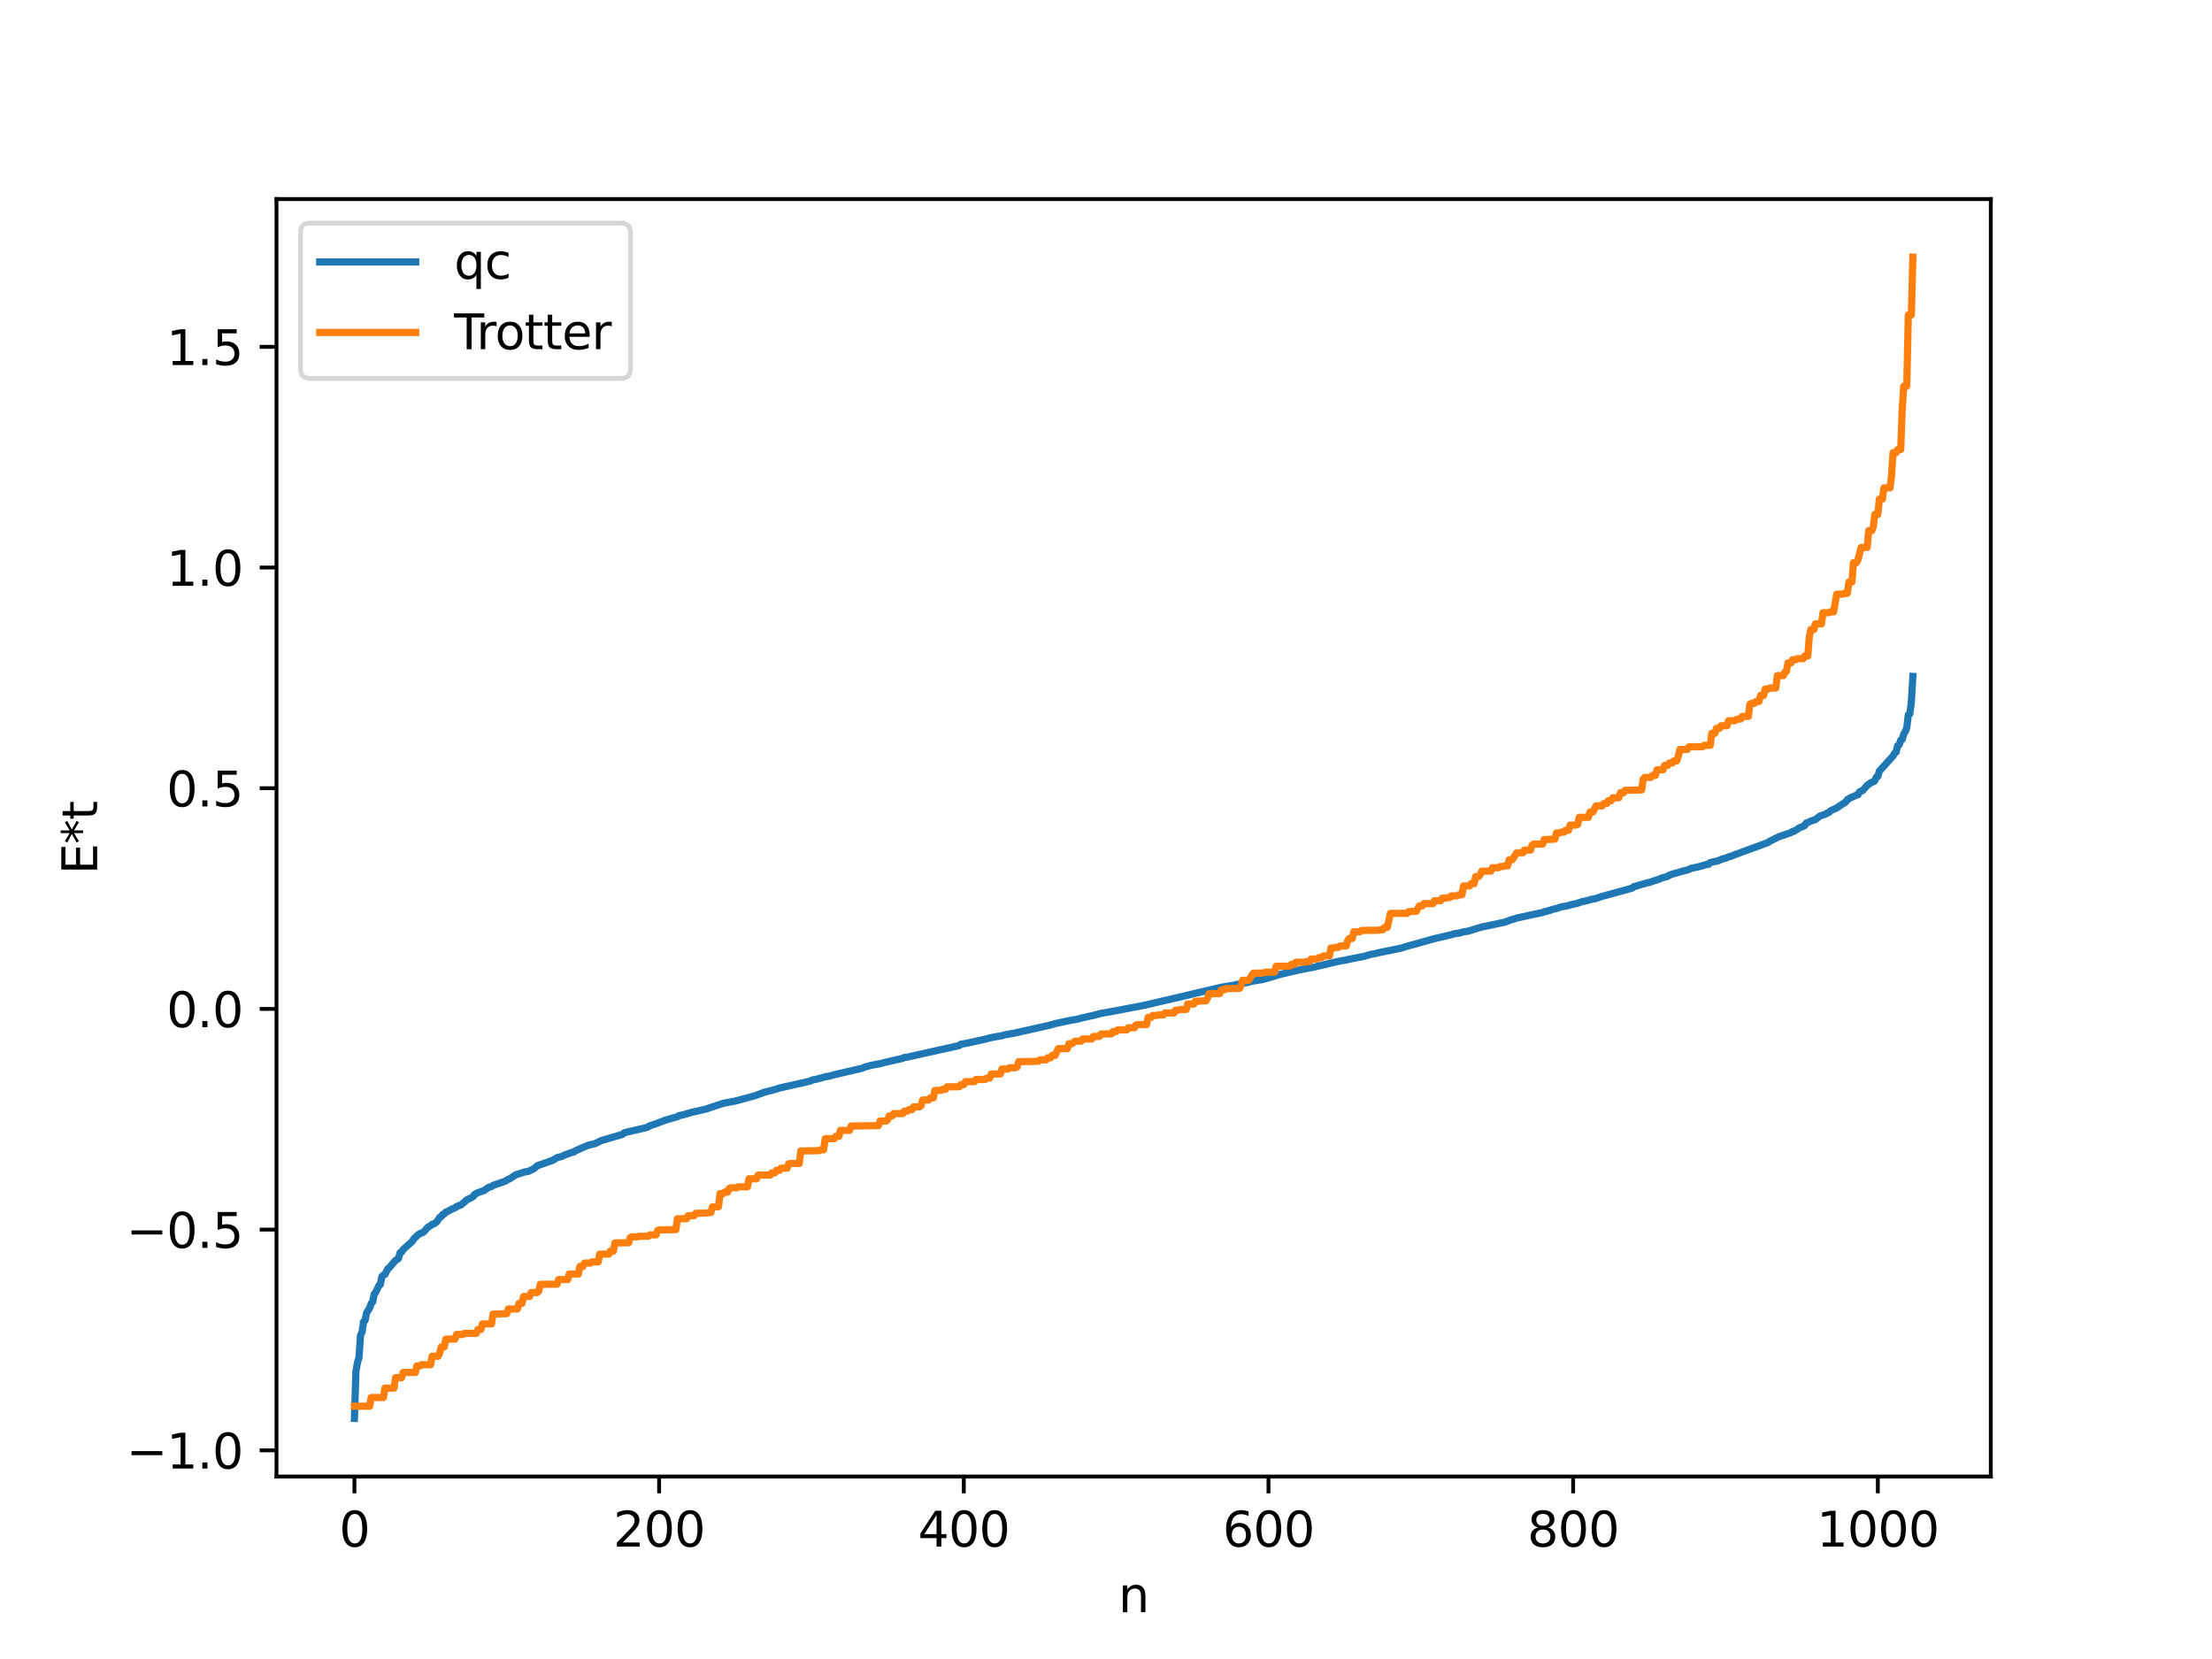 <?xml version="1.0" encoding="utf-8" standalone="no"?>
<!DOCTYPE svg PUBLIC "-//W3C//DTD SVG 1.1//EN"
  "http://www.w3.org/Graphics/SVG/1.1/DTD/svg11.dtd">
<svg xmlns:xlink="http://www.w3.org/1999/xlink" width="460.8pt" height="345.6pt" viewBox="0 0 460.8 345.6" xmlns="http://www.w3.org/2000/svg" version="1.1">
 <defs>
  <style type="text/css">*{stroke-linejoin: round; stroke-linecap: butt}</style>
 </defs>
 <g id="figure_1">
  <g id="patch_1">
   <path d="M 0 345.6 
L 460.8 345.6 
L 460.8 0 
L 0 0 
z
" style="fill: #ffffff"/>
  </g>
  <g id="axes_1">
   <g id="patch_2">
    <path d="M 57.6 307.584 
L 414.72 307.584 
L 414.72 41.472 
L 57.6 41.472 
z
" style="fill: #ffffff"/>
   </g>
   <g id="matplotlib.axis_1">
    <g id="xtick_1">
     <g id="line2d_1">
      <defs>
       <path id="m0ac589615f" d="M 0 0 
L 0 3.5 
" style="stroke: #000000; stroke-width: 0.8"/>
      </defs>
      <g>
       <use xlink:href="#m0ac589615f" x="73.833" y="307.584" style="stroke: #000000; stroke-width: 0.8"/>
      </g>
     </g>
     <g id="text_1">
      <!-- 0 -->
      <g transform="translate(70.651 322.182) scale(0.1 -0.1)">
       <defs>
        <path id="DejaVuSans-30" d="M 2034 4250 
Q 1547 4250 1301 3770 
Q 1056 3291 1056 2328 
Q 1056 1369 1301 889 
Q 1547 409 2034 409 
Q 2525 409 2770 889 
Q 3016 1369 3016 2328 
Q 3016 3291 2770 3770 
Q 2525 4250 2034 4250 
z
M 2034 4750 
Q 2819 4750 3233 4129 
Q 3647 3509 3647 2328 
Q 3647 1150 3233 529 
Q 2819 -91 2034 -91 
Q 1250 -91 836 529 
Q 422 1150 422 2328 
Q 422 3509 836 4129 
Q 1250 4750 2034 4750 
z
" transform="scale(0.016)"/>
       </defs>
       <use xlink:href="#DejaVuSans-30"/>
      </g>
     </g>
    </g>
    <g id="xtick_2">
     <g id="line2d_2">
      <g>
       <use xlink:href="#m0ac589615f" x="137.304" y="307.584" style="stroke: #000000; stroke-width: 0.8"/>
      </g>
     </g>
     <g id="text_2">
      <!-- 200 -->
      <g transform="translate(127.76 322.182) scale(0.1 -0.1)">
       <defs>
        <path id="DejaVuSans-32" d="M 1228 531 
L 3431 531 
L 3431 0 
L 469 0 
L 469 531 
Q 828 903 1448 1529 
Q 2069 2156 2228 2338 
Q 2531 2678 2651 2914 
Q 2772 3150 2772 3378 
Q 2772 3750 2511 3984 
Q 2250 4219 1831 4219 
Q 1534 4219 1204 4116 
Q 875 4013 500 3803 
L 500 4441 
Q 881 4594 1212 4672 
Q 1544 4750 1819 4750 
Q 2544 4750 2975 4387 
Q 3406 4025 3406 3419 
Q 3406 3131 3298 2873 
Q 3191 2616 2906 2266 
Q 2828 2175 2409 1742 
Q 1991 1309 1228 531 
z
" transform="scale(0.016)"/>
       </defs>
       <use xlink:href="#DejaVuSans-32"/>
       <use xlink:href="#DejaVuSans-30" x="63.623"/>
       <use xlink:href="#DejaVuSans-30" x="127.246"/>
      </g>
     </g>
    </g>
    <g id="xtick_3">
     <g id="line2d_3">
      <g>
       <use xlink:href="#m0ac589615f" x="200.775" y="307.584" style="stroke: #000000; stroke-width: 0.8"/>
      </g>
     </g>
     <g id="text_3">
      <!-- 400 -->
      <g transform="translate(191.231 322.182) scale(0.1 -0.1)">
       <defs>
        <path id="DejaVuSans-34" d="M 2419 4116 
L 825 1625 
L 2419 1625 
L 2419 4116 
z
M 2253 4666 
L 3047 4666 
L 3047 1625 
L 3713 1625 
L 3713 1100 
L 3047 1100 
L 3047 0 
L 2419 0 
L 2419 1100 
L 313 1100 
L 313 1709 
L 2253 4666 
z
" transform="scale(0.016)"/>
       </defs>
       <use xlink:href="#DejaVuSans-34"/>
       <use xlink:href="#DejaVuSans-30" x="63.623"/>
       <use xlink:href="#DejaVuSans-30" x="127.246"/>
      </g>
     </g>
    </g>
    <g id="xtick_4">
     <g id="line2d_4">
      <g>
       <use xlink:href="#m0ac589615f" x="264.246" y="307.584" style="stroke: #000000; stroke-width: 0.8"/>
      </g>
     </g>
     <g id="text_4">
      <!-- 600 -->
      <g transform="translate(254.702 322.182) scale(0.1 -0.1)">
       <defs>
        <path id="DejaVuSans-36" d="M 2113 2584 
Q 1688 2584 1439 2293 
Q 1191 2003 1191 1497 
Q 1191 994 1439 701 
Q 1688 409 2113 409 
Q 2538 409 2786 701 
Q 3034 994 3034 1497 
Q 3034 2003 2786 2293 
Q 2538 2584 2113 2584 
z
M 3366 4563 
L 3366 3988 
Q 3128 4100 2886 4159 
Q 2644 4219 2406 4219 
Q 1781 4219 1451 3797 
Q 1122 3375 1075 2522 
Q 1259 2794 1537 2939 
Q 1816 3084 2150 3084 
Q 2853 3084 3261 2657 
Q 3669 2231 3669 1497 
Q 3669 778 3244 343 
Q 2819 -91 2113 -91 
Q 1303 -91 875 529 
Q 447 1150 447 2328 
Q 447 3434 972 4092 
Q 1497 4750 2381 4750 
Q 2619 4750 2861 4703 
Q 3103 4656 3366 4563 
z
" transform="scale(0.016)"/>
       </defs>
       <use xlink:href="#DejaVuSans-36"/>
       <use xlink:href="#DejaVuSans-30" x="63.623"/>
       <use xlink:href="#DejaVuSans-30" x="127.246"/>
      </g>
     </g>
    </g>
    <g id="xtick_5">
     <g id="line2d_5">
      <g>
       <use xlink:href="#m0ac589615f" x="327.717" y="307.584" style="stroke: #000000; stroke-width: 0.8"/>
      </g>
     </g>
     <g id="text_5">
      <!-- 800 -->
      <g transform="translate(318.173 322.182) scale(0.1 -0.1)">
       <defs>
        <path id="DejaVuSans-38" d="M 2034 2216 
Q 1584 2216 1326 1975 
Q 1069 1734 1069 1313 
Q 1069 891 1326 650 
Q 1584 409 2034 409 
Q 2484 409 2743 651 
Q 3003 894 3003 1313 
Q 3003 1734 2745 1975 
Q 2488 2216 2034 2216 
z
M 1403 2484 
Q 997 2584 770 2862 
Q 544 3141 544 3541 
Q 544 4100 942 4425 
Q 1341 4750 2034 4750 
Q 2731 4750 3128 4425 
Q 3525 4100 3525 3541 
Q 3525 3141 3298 2862 
Q 3072 2584 2669 2484 
Q 3125 2378 3379 2068 
Q 3634 1759 3634 1313 
Q 3634 634 3220 271 
Q 2806 -91 2034 -91 
Q 1263 -91 848 271 
Q 434 634 434 1313 
Q 434 1759 690 2068 
Q 947 2378 1403 2484 
z
M 1172 3481 
Q 1172 3119 1398 2916 
Q 1625 2713 2034 2713 
Q 2441 2713 2670 2916 
Q 2900 3119 2900 3481 
Q 2900 3844 2670 4047 
Q 2441 4250 2034 4250 
Q 1625 4250 1398 4047 
Q 1172 3844 1172 3481 
z
" transform="scale(0.016)"/>
       </defs>
       <use xlink:href="#DejaVuSans-38"/>
       <use xlink:href="#DejaVuSans-30" x="63.623"/>
       <use xlink:href="#DejaVuSans-30" x="127.246"/>
      </g>
     </g>
    </g>
    <g id="xtick_6">
     <g id="line2d_6">
      <g>
       <use xlink:href="#m0ac589615f" x="391.188" y="307.584" style="stroke: #000000; stroke-width: 0.8"/>
      </g>
     </g>
     <g id="text_6">
      <!-- 1000 -->
      <g transform="translate(378.463 322.182) scale(0.1 -0.1)">
       <defs>
        <path id="DejaVuSans-31" d="M 794 531 
L 1825 531 
L 1825 4091 
L 703 3866 
L 703 4441 
L 1819 4666 
L 2450 4666 
L 2450 531 
L 3481 531 
L 3481 0 
L 794 0 
L 794 531 
z
" transform="scale(0.016)"/>
       </defs>
       <use xlink:href="#DejaVuSans-31"/>
       <use xlink:href="#DejaVuSans-30" x="63.623"/>
       <use xlink:href="#DejaVuSans-30" x="127.246"/>
       <use xlink:href="#DejaVuSans-30" x="190.869"/>
      </g>
     </g>
    </g>
    <g id="text_7">
     <!-- n -->
     <g transform="translate(232.991 335.861) scale(0.1 -0.1)">
      <defs>
       <path id="DejaVuSans-6e" d="M 3513 2113 
L 3513 0 
L 2938 0 
L 2938 2094 
Q 2938 2591 2744 2837 
Q 2550 3084 2163 3084 
Q 1697 3084 1428 2787 
Q 1159 2491 1159 1978 
L 1159 0 
L 581 0 
L 581 3500 
L 1159 3500 
L 1159 2956 
Q 1366 3272 1645 3428 
Q 1925 3584 2291 3584 
Q 2894 3584 3203 3211 
Q 3513 2838 3513 2113 
z
" transform="scale(0.016)"/>
      </defs>
      <use xlink:href="#DejaVuSans-6e"/>
     </g>
    </g>
   </g>
   <g id="matplotlib.axis_2">
    <g id="ytick_1">
     <g id="line2d_7">
      <defs>
       <path id="m840b83746c" d="M 0 0 
L -3.5 0 
" style="stroke: #000000; stroke-width: 0.8"/>
      </defs>
      <g>
       <use xlink:href="#m840b83746c" x="57.6" y="302.128" style="stroke: #000000; stroke-width: 0.8"/>
      </g>
     </g>
     <g id="text_8">
      <!-- −1.0 -->
      <g transform="translate(26.317 305.927) scale(0.1 -0.1)">
       <defs>
        <path id="DejaVuSans-2212" d="M 678 2272 
L 4684 2272 
L 4684 1741 
L 678 1741 
L 678 2272 
z
" transform="scale(0.016)"/>
        <path id="DejaVuSans-2e" d="M 684 794 
L 1344 794 
L 1344 0 
L 684 0 
L 684 794 
z
" transform="scale(0.016)"/>
       </defs>
       <use xlink:href="#DejaVuSans-2212"/>
       <use xlink:href="#DejaVuSans-31" x="83.789"/>
       <use xlink:href="#DejaVuSans-2e" x="147.412"/>
       <use xlink:href="#DejaVuSans-30" x="179.199"/>
      </g>
     </g>
    </g>
    <g id="ytick_2">
     <g id="line2d_8">
      <g>
       <use xlink:href="#m840b83746c" x="57.6" y="256.153" style="stroke: #000000; stroke-width: 0.8"/>
      </g>
     </g>
     <g id="text_9">
      <!-- −0.5 -->
      <g transform="translate(26.317 259.952) scale(0.1 -0.1)">
       <defs>
        <path id="DejaVuSans-35" d="M 691 4666 
L 3169 4666 
L 3169 4134 
L 1269 4134 
L 1269 2991 
Q 1406 3038 1543 3061 
Q 1681 3084 1819 3084 
Q 2600 3084 3056 2656 
Q 3513 2228 3513 1497 
Q 3513 744 3044 326 
Q 2575 -91 1722 -91 
Q 1428 -91 1123 -41 
Q 819 9 494 109 
L 494 744 
Q 775 591 1075 516 
Q 1375 441 1709 441 
Q 2250 441 2565 725 
Q 2881 1009 2881 1497 
Q 2881 1984 2565 2268 
Q 2250 2553 1709 2553 
Q 1456 2553 1204 2497 
Q 953 2441 691 2322 
L 691 4666 
z
" transform="scale(0.016)"/>
       </defs>
       <use xlink:href="#DejaVuSans-2212"/>
       <use xlink:href="#DejaVuSans-30" x="83.789"/>
       <use xlink:href="#DejaVuSans-2e" x="147.412"/>
       <use xlink:href="#DejaVuSans-35" x="179.199"/>
      </g>
     </g>
    </g>
    <g id="ytick_3">
     <g id="line2d_9">
      <g>
       <use xlink:href="#m840b83746c" x="57.6" y="210.178" style="stroke: #000000; stroke-width: 0.8"/>
      </g>
     </g>
     <g id="text_10">
      <!-- 0.0 -->
      <g transform="translate(34.697 213.977) scale(0.1 -0.1)">
       <use xlink:href="#DejaVuSans-30"/>
       <use xlink:href="#DejaVuSans-2e" x="63.623"/>
       <use xlink:href="#DejaVuSans-30" x="95.41"/>
      </g>
     </g>
    </g>
    <g id="ytick_4">
     <g id="line2d_10">
      <g>
       <use xlink:href="#m840b83746c" x="57.6" y="164.203" style="stroke: #000000; stroke-width: 0.8"/>
      </g>
     </g>
     <g id="text_11">
      <!-- 0.5 -->
      <g transform="translate(34.697 168.002) scale(0.1 -0.1)">
       <use xlink:href="#DejaVuSans-30"/>
       <use xlink:href="#DejaVuSans-2e" x="63.623"/>
       <use xlink:href="#DejaVuSans-35" x="95.41"/>
      </g>
     </g>
    </g>
    <g id="ytick_5">
     <g id="line2d_11">
      <g>
       <use xlink:href="#m840b83746c" x="57.6" y="118.228" style="stroke: #000000; stroke-width: 0.8"/>
      </g>
     </g>
     <g id="text_12">
      <!-- 1.0 -->
      <g transform="translate(34.697 122.027) scale(0.1 -0.1)">
       <use xlink:href="#DejaVuSans-31"/>
       <use xlink:href="#DejaVuSans-2e" x="63.623"/>
       <use xlink:href="#DejaVuSans-30" x="95.41"/>
      </g>
     </g>
    </g>
    <g id="ytick_6">
     <g id="line2d_12">
      <g>
       <use xlink:href="#m840b83746c" x="57.6" y="72.253" style="stroke: #000000; stroke-width: 0.8"/>
      </g>
     </g>
     <g id="text_13">
      <!-- 1.5 -->
      <g transform="translate(34.697 76.052) scale(0.1 -0.1)">
       <use xlink:href="#DejaVuSans-31"/>
       <use xlink:href="#DejaVuSans-2e" x="63.623"/>
       <use xlink:href="#DejaVuSans-35" x="95.41"/>
      </g>
     </g>
    </g>
    <g id="text_14">
     <!-- E*t -->
     <g transform="translate(20.238 182.148) rotate(-90) scale(0.1 -0.1)">
      <defs>
       <path id="DejaVuSans-45" d="M 628 4666 
L 3578 4666 
L 3578 4134 
L 1259 4134 
L 1259 2753 
L 3481 2753 
L 3481 2222 
L 1259 2222 
L 1259 531 
L 3634 531 
L 3634 0 
L 628 0 
L 628 4666 
z
" transform="scale(0.016)"/>
       <path id="DejaVuSans-2a" d="M 3009 3897 
L 1888 3291 
L 3009 2681 
L 2828 2375 
L 1778 3009 
L 1778 1831 
L 1422 1831 
L 1422 3009 
L 372 2375 
L 191 2681 
L 1313 3291 
L 191 3897 
L 372 4206 
L 1422 3572 
L 1422 4750 
L 1778 4750 
L 1778 3572 
L 2828 4206 
L 3009 3897 
z
" transform="scale(0.016)"/>
       <path id="DejaVuSans-74" d="M 1172 4494 
L 1172 3500 
L 2356 3500 
L 2356 3053 
L 1172 3053 
L 1172 1153 
Q 1172 725 1289 603 
Q 1406 481 1766 481 
L 2356 481 
L 2356 0 
L 1766 0 
Q 1100 0 847 248 
Q 594 497 594 1153 
L 594 3053 
L 172 3053 
L 172 3500 
L 594 3500 
L 594 4494 
L 1172 4494 
z
" transform="scale(0.016)"/>
      </defs>
      <use xlink:href="#DejaVuSans-45"/>
      <use xlink:href="#DejaVuSans-2a" x="63.184"/>
      <use xlink:href="#DejaVuSans-74" x="113.184"/>
     </g>
    </g>
   </g>
   <g id="line2d_13">
    <path d="M 73.833 295.488 
L 74.15 285.638 
L 74.467 283.843 
L 74.785 282.822 
L 75.102 278.166 
L 75.42 277.516 
L 75.737 275.332 
L 76.054 275.038 
L 76.372 273.481 
L 77.006 272.488 
L 77.324 271.548 
L 77.641 271.177 
L 77.958 269.57 
L 78.276 269.204 
L 78.91 267.842 
L 79.228 267.583 
L 79.545 265.978 
L 79.862 265.643 
L 80.18 265.5 
L 80.815 264.264 
L 81.132 264.06 
L 82.401 262.549 
L 82.719 262.401 
L 83.036 262.117 
L 83.353 260.953 
L 83.671 260.814 
L 83.988 260.291 
L 85.892 258.593 
L 86.21 258.059 
L 87.162 257.18 
L 87.796 256.839 
L 88.114 256.754 
L 88.431 256.467 
L 89.066 255.702 
L 89.7 255.319 
L 90.018 255.048 
L 90.335 254.995 
L 90.97 254.539 
L 91.605 253.595 
L 91.922 253.442 
L 92.239 252.985 
L 92.557 252.898 
L 92.874 252.491 
L 93.191 252.394 
L 94.143 251.87 
L 94.778 251.624 
L 95.096 251.354 
L 96.048 250.985 
L 97.317 249.909 
L 97.952 249.621 
L 98.586 249.245 
L 98.904 248.797 
L 99.539 248.474 
L 100.173 248.238 
L 100.808 248.043 
L 101.76 247.359 
L 102.395 247.187 
L 102.712 246.934 
L 105.251 246.071 
L 105.568 245.834 
L 106.203 245.541 
L 107.472 244.718 
L 109.377 244.122 
L 110.011 244.039 
L 111.281 243.435 
L 111.915 242.843 
L 112.55 242.625 
L 115.089 241.74 
L 115.724 241.361 
L 116.041 241.154 
L 116.993 240.925 
L 117.628 240.614 
L 119.215 240.038 
L 119.532 239.985 
L 119.849 239.745 
L 120.484 239.457 
L 122.388 238.627 
L 123.975 238.23 
L 125.244 237.608 
L 129.687 236.308 
L 130.005 236.003 
L 130.639 235.832 
L 134.765 234.874 
L 135.4 234.507 
L 136.352 234.209 
L 138.573 233.364 
L 140.477 232.806 
L 141.112 232.651 
L 141.429 232.4 
L 142.381 232.231 
L 143.334 231.931 
L 144.286 231.67 
L 145.555 231.388 
L 147.142 231.02 
L 147.777 230.792 
L 150.633 229.85 
L 152.537 229.476 
L 153.172 229.373 
L 157.297 228.252 
L 159.201 227.547 
L 161.74 226.873 
L 162.375 226.651 
L 168.722 225.226 
L 169.357 224.937 
L 169.991 224.852 
L 171.896 224.319 
L 172.848 224.151 
L 173.8 223.88 
L 178.56 222.779 
L 179.195 222.629 
L 179.512 222.573 
L 180.147 222.279 
L 180.781 222.127 
L 181.416 221.941 
L 183.638 221.522 
L 184.272 221.326 
L 188.081 220.464 
L 188.398 220.28 
L 189.033 220.226 
L 189.667 220.068 
L 199.823 217.81 
L 200.14 217.545 
L 201.41 217.316 
L 205.218 216.484 
L 206.487 216.146 
L 208.709 215.758 
L 209.343 215.564 
L 211.248 215.235 
L 218.547 213.599 
L 219.181 213.436 
L 219.816 213.238 
L 221.403 212.889 
L 223.307 212.492 
L 224.259 212.356 
L 225.211 212.095 
L 225.846 211.949 
L 228.385 211.375 
L 229.02 211.173 
L 233.145 210.423 
L 234.732 210.113 
L 238.223 209.453 
L 247.426 207.313 
L 248.061 207.15 
L 254.408 205.663 
L 256.312 205.346 
L 256.947 205.252 
L 257.581 205.099 
L 260.12 204.618 
L 260.755 204.419 
L 262.977 204.059 
L 263.929 203.798 
L 265.198 203.432 
L 266.15 203.144 
L 266.785 202.957 
L 270.91 201.992 
L 273.767 201.457 
L 274.719 201.221 
L 278.527 200.334 
L 284.239 199.204 
L 285.509 198.826 
L 286.778 198.586 
L 287.413 198.416 
L 289.317 198.044 
L 291.856 197.524 
L 292.808 197.211 
L 297.886 195.796 
L 298.838 195.534 
L 301.059 195.017 
L 302.329 194.713 
L 302.963 194.521 
L 303.915 194.397 
L 304.867 194.124 
L 305.82 193.978 
L 308.676 193.106 
L 310.262 192.79 
L 312.167 192.379 
L 313.436 192.116 
L 315.023 191.523 
L 315.34 191.475 
L 315.975 191.236 
L 317.244 190.973 
L 318.196 190.76 
L 319.148 190.548 
L 321.37 190.099 
L 321.687 189.937 
L 322.322 189.816 
L 322.639 189.663 
L 322.957 189.642 
L 323.274 189.47 
L 324.226 189.265 
L 325.178 188.938 
L 326.448 188.707 
L 327.4 188.438 
L 328.352 188.239 
L 329.621 187.827 
L 330.573 187.629 
L 331.843 187.27 
L 332.16 187.255 
L 333.747 186.73 
L 336.92 185.866 
L 339.777 185.079 
L 340.094 184.941 
L 340.411 184.669 
L 340.729 184.643 
L 341.363 184.415 
L 343.267 183.876 
L 343.585 183.846 
L 344.537 183.486 
L 345.489 183.217 
L 346.124 182.918 
L 346.758 182.742 
L 347.393 182.582 
L 347.71 182.332 
L 348.345 182.106 
L 350.884 181.382 
L 351.519 181.245 
L 352.471 180.838 
L 353.74 180.603 
L 355.644 180.051 
L 355.962 180.036 
L 356.279 179.684 
L 357.866 179.333 
L 358.818 178.926 
L 359.453 178.788 
L 360.087 178.504 
L 360.722 178.326 
L 361.357 178.063 
L 368.339 175.503 
L 368.656 175.254 
L 369.291 174.942 
L 370.56 174.309 
L 373.099 173.445 
L 373.416 173.198 
L 373.734 173.17 
L 375.003 172.356 
L 375.32 172.291 
L 375.955 171.955 
L 376.272 171.447 
L 376.59 171.378 
L 377.224 171.038 
L 378.177 170.733 
L 379.129 169.987 
L 380.081 169.685 
L 380.715 169.348 
L 381.033 169.228 
L 381.35 168.894 
L 382.62 168.303 
L 384.524 167.036 
L 384.841 166.561 
L 385.158 166.433 
L 385.476 166.182 
L 386.11 165.933 
L 386.745 165.62 
L 387.062 165.564 
L 387.38 164.953 
L 388.015 164.69 
L 388.967 163.604 
L 389.919 162.946 
L 390.236 162.875 
L 390.553 162.639 
L 390.871 161.911 
L 391.188 161.745 
L 391.505 160.624 
L 394.362 157.482 
L 394.679 156.894 
L 394.996 156.685 
L 395.314 155.335 
L 395.631 155.176 
L 395.948 154.208 
L 396.266 154.043 
L 396.583 152.915 
L 396.9 152.427 
L 397.218 151.58 
L 397.535 148.915 
L 397.853 148.686 
L 398.17 146.222 
L 398.487 140.906 
L 398.487 140.906 
" clip-path="url(#pfcb19ebd0f)" style="fill: none; stroke: #1f77b4; stroke-width: 1.5; stroke-linecap: square"/>
   </g>
   <g id="line2d_14">
    <path d="M 73.833 292.933 
L 77.006 292.933 
L 77.324 291.133 
L 79.862 291.133 
L 80.18 289.169 
L 82.084 289.169 
L 82.401 286.998 
L 83.671 286.998 
L 83.988 285.909 
L 86.527 285.909 
L 86.844 284.56 
L 87.479 284.56 
L 87.796 284.29 
L 89.7 284.29 
L 90.018 282.525 
L 91.287 282.525 
L 91.605 281.759 
L 91.922 280.581 
L 92.557 280.581 
L 92.874 278.962 
L 94.778 278.962 
L 95.096 277.997 
L 96.365 277.997 
L 96.682 277.772 
L 99.221 277.772 
L 99.539 276.966 
L 100.173 276.966 
L 100.491 275.794 
L 102.395 275.794 
L 102.712 273.752 
L 105.568 273.656 
L 105.886 272.68 
L 107.79 272.68 
L 108.107 271.523 
L 108.742 271.523 
L 109.059 270.078 
L 110.329 270.078 
L 110.646 269.256 
L 111.915 269.256 
L 112.233 268.981 
L 112.55 267.537 
L 116.041 267.519 
L 116.358 266.568 
L 118.262 266.568 
L 118.58 265.4 
L 120.484 265.4 
L 120.801 263.825 
L 121.436 263.825 
L 121.753 263.118 
L 123.023 263.118 
L 123.34 262.872 
L 124.61 262.872 
L 124.927 261.259 
L 126.831 261.259 
L 127.148 260.633 
L 127.783 260.633 
L 128.1 258.921 
L 130.957 258.883 
L 131.274 257.846 
L 131.591 257.66 
L 132.861 257.66 
L 133.178 257.529 
L 135.082 257.529 
L 135.4 257.24 
L 136.669 257.24 
L 136.986 256.366 
L 137.304 256.212 
L 140.795 256.153 
L 141.112 253.883 
L 143.016 253.883 
L 143.334 253.256 
L 144.603 253.256 
L 144.92 252.76 
L 147.142 252.702 
L 147.777 252.587 
L 148.094 252.587 
L 148.411 251.404 
L 149.681 251.404 
L 149.998 248.661 
L 150.633 248.661 
L 150.95 248.33 
L 151.585 248.33 
L 151.902 247.581 
L 152.22 247.436 
L 153.489 247.436 
L 153.806 247.231 
L 155.71 247.231 
L 156.028 245.569 
L 157.615 245.562 
L 157.932 244.788 
L 160.471 244.788 
L 160.788 244.318 
L 161.423 244.318 
L 161.74 243.811 
L 162.375 243.811 
L 162.692 243.353 
L 163.962 243.353 
L 164.279 242.447 
L 164.914 242.368 
L 166.5 242.368 
L 166.818 239.762 
L 170.626 239.703 
L 170.943 239.513 
L 171.578 239.513 
L 171.896 237.214 
L 173.8 237.214 
L 174.117 236.721 
L 174.752 236.721 
L 175.069 235.483 
L 176.973 235.483 
L 177.291 234.577 
L 183.003 234.489 
L 183.32 233.54 
L 184.59 233.54 
L 184.907 233.311 
L 185.224 232.464 
L 185.859 232.464 
L 186.177 231.981 
L 188.081 231.981 
L 188.398 231.466 
L 189.033 231.466 
L 189.35 231.156 
L 189.985 231.156 
L 190.302 230.581 
L 191.572 230.581 
L 191.889 230.295 
L 192.206 229.151 
L 193.476 229.151 
L 193.793 228.714 
L 194.428 228.714 
L 194.745 227.159 
L 196.015 227.159 
L 196.332 226.928 
L 196.967 226.928 
L 197.284 226.398 
L 199.823 226.398 
L 200.14 225.96 
L 200.775 225.96 
L 201.092 225.324 
L 202.996 225.324 
L 203.314 224.869 
L 205.218 224.869 
L 205.535 224.589 
L 206.17 224.589 
L 206.487 223.738 
L 208.391 223.738 
L 208.709 222.701 
L 209.978 222.701 
L 210.296 222.435 
L 211.565 222.435 
L 211.882 222.273 
L 212.2 221.173 
L 216.325 221.078 
L 216.643 220.778 
L 217.912 220.778 
L 218.229 220.355 
L 218.864 220.355 
L 219.181 219.845 
L 219.816 219.845 
L 220.451 218.445 
L 222.355 218.445 
L 222.672 217.423 
L 223.307 217.423 
L 223.942 216.901 
L 225.211 216.901 
L 225.529 216.439 
L 227.433 216.439 
L 227.75 215.908 
L 229.02 215.908 
L 229.337 215.403 
L 231.558 215.362 
L 231.876 214.895 
L 232.51 214.895 
L 232.828 214.539 
L 234.732 214.539 
L 235.049 214.102 
L 236.319 214.102 
L 236.636 213.518 
L 237.271 213.442 
L 238.858 213.442 
L 239.175 211.943 
L 239.81 211.943 
L 240.127 211.546 
L 240.762 211.546 
L 241.396 211.431 
L 242.348 211.431 
L 242.666 211.026 
L 244.57 211.026 
L 244.887 210.433 
L 245.522 210.433 
L 245.839 210.287 
L 247.109 210.287 
L 247.426 209.149 
L 248.696 209.149 
L 249.013 208.582 
L 251.234 208.49 
L 251.552 207.899 
L 251.869 207.005 
L 254.091 206.99 
L 254.408 206.193 
L 255.043 206.193 
L 255.36 205.959 
L 258.216 205.893 
L 258.534 205.311 
L 258.851 204.221 
L 260.12 204.221 
L 261.072 202.744 
L 263.294 202.681 
L 263.611 202.524 
L 265.515 202.524 
L 265.833 201.296 
L 268.689 201.267 
L 269.006 200.9 
L 269.641 200.9 
L 269.958 200.445 
L 271.862 200.445 
L 272.18 200.31 
L 272.815 200.31 
L 273.132 199.777 
L 274.401 199.777 
L 274.719 199.481 
L 275.353 199.481 
L 275.671 199.142 
L 276.94 199.142 
L 277.258 197.482 
L 277.892 197.482 
L 278.21 197.36 
L 278.844 197.36 
L 279.162 197.058 
L 280.431 197.058 
L 280.748 195.928 
L 281.066 195.511 
L 281.7 195.511 
L 282.018 194.114 
L 283.287 194.114 
L 283.605 193.827 
L 287.096 193.789 
L 287.73 193.698 
L 288.048 193.698 
L 288.365 193.207 
L 289 193.207 
L 289.634 190.279 
L 293.125 190.267 
L 293.443 189.909 
L 294.395 189.859 
L 295.029 189.859 
L 295.664 188.705 
L 296.299 188.705 
L 296.616 188.233 
L 298.52 188.233 
L 298.838 187.641 
L 300.107 187.641 
L 300.424 187.11 
L 301.059 187.11 
L 301.694 186.994 
L 302.011 186.994 
L 302.329 186.63 
L 303.598 186.63 
L 303.915 186.384 
L 304.55 186.384 
L 304.867 184.561 
L 306.137 184.561 
L 306.454 184.094 
L 307.089 184.094 
L 307.406 182.583 
L 308.041 182.583 
L 308.358 182.211 
L 308.676 181.484 
L 310.58 181.484 
L 310.897 180.761 
L 312.167 180.761 
L 312.484 180.519 
L 313.119 180.519 
L 313.436 180.376 
L 314.071 180.376 
L 314.388 179.104 
L 315.023 179.104 
L 315.975 177.653 
L 317.244 177.653 
L 317.562 177.094 
L 318.831 177.094 
L 319.148 176.094 
L 319.466 175.826 
L 321.37 175.826 
L 321.687 174.907 
L 323.909 174.814 
L 324.226 173.527 
L 324.861 173.527 
L 325.178 173.35 
L 325.813 173.35 
L 326.13 172.956 
L 326.765 172.956 
L 327.082 171.879 
L 328.352 171.879 
L 328.669 171.733 
L 328.986 170.263 
L 330.891 170.263 
L 331.208 169.163 
L 331.843 169.163 
L 332.477 167.885 
L 333.747 167.885 
L 334.064 167.415 
L 334.699 167.415 
L 335.016 166.799 
L 335.651 166.799 
L 335.968 166.192 
L 337.238 166.192 
L 337.555 165.15 
L 338.19 165.15 
L 338.507 164.633 
L 341.998 164.552 
L 342.315 162.283 
L 342.633 161.958 
L 343.902 161.958 
L 344.22 161.547 
L 344.854 161.547 
L 345.172 160.363 
L 346.441 160.363 
L 346.758 159.458 
L 347.393 159.458 
L 347.71 158.952 
L 348.345 158.952 
L 348.662 158.513 
L 349.297 158.513 
L 349.615 157.557 
L 349.932 156.137 
L 351.519 156.127 
L 351.836 155.574 
L 354.692 155.555 
L 355.01 155.264 
L 356.279 155.264 
L 356.596 152.766 
L 357.231 152.766 
L 357.548 151.747 
L 358.183 151.747 
L 358.5 151.195 
L 359.77 151.195 
L 360.087 150.152 
L 361.357 150.152 
L 361.674 149.883 
L 362.309 149.784 
L 362.626 149.784 
L 362.943 149.228 
L 364.213 149.228 
L 364.53 146.702 
L 364.848 146.515 
L 365.482 146.515 
L 365.8 146.124 
L 366.434 146.124 
L 366.752 144.869 
L 367.386 144.869 
L 367.704 143.555 
L 368.339 143.555 
L 368.656 143.321 
L 369.925 143.321 
L 370.243 140.739 
L 371.512 140.739 
L 371.829 140.047 
L 372.147 139.836 
L 372.464 138.099 
L 373.099 138.099 
L 373.416 137.439 
L 374.051 137.439 
L 374.368 137.223 
L 375.638 137.223 
L 375.955 136.668 
L 376.59 136.668 
L 376.907 132.722 
L 377.224 131.143 
L 377.859 131.143 
L 378.177 129.962 
L 379.446 129.962 
L 379.763 127.636 
L 381.033 127.636 
L 381.35 127.435 
L 381.985 127.435 
L 382.62 123.778 
L 383.889 123.778 
L 384.206 123.603 
L 384.841 123.603 
L 385.158 121.239 
L 385.793 121.239 
L 386.11 117.215 
L 386.745 117.215 
L 387.062 116.583 
L 387.697 114.054 
L 388.967 114.054 
L 389.284 110.537 
L 389.919 110.537 
L 390.236 109.774 
L 390.553 107.162 
L 391.188 107.162 
L 391.505 103.976 
L 392.14 103.976 
L 392.458 101.632 
L 393.727 101.632 
L 394.044 99.044 
L 394.362 94.302 
L 394.996 94.302 
L 395.314 93.654 
L 395.948 93.654 
L 396.266 85.266 
L 396.583 80.454 
L 397.218 80.454 
L 397.535 65.608 
L 398.17 65.608 
L 398.487 53.568 
L 398.487 53.568 
" clip-path="url(#pfcb19ebd0f)" style="fill: none; stroke: #ff7f0e; stroke-width: 1.5; stroke-linecap: square"/>
   </g>
   <g id="patch_3">
    <path d="M 57.6 307.584 
L 57.6 41.472 
" style="fill: none; stroke: #000000; stroke-width: 0.8; stroke-linejoin: miter; stroke-linecap: square"/>
   </g>
   <g id="patch_4">
    <path d="M 414.72 307.584 
L 414.72 41.472 
" style="fill: none; stroke: #000000; stroke-width: 0.8; stroke-linejoin: miter; stroke-linecap: square"/>
   </g>
   <g id="patch_5">
    <path d="M 57.6 307.584 
L 414.72 307.584 
" style="fill: none; stroke: #000000; stroke-width: 0.8; stroke-linejoin: miter; stroke-linecap: square"/>
   </g>
   <g id="patch_6">
    <path d="M 57.6 41.472 
L 414.72 41.472 
" style="fill: none; stroke: #000000; stroke-width: 0.8; stroke-linejoin: miter; stroke-linecap: square"/>
   </g>
   <g id="legend_1">
    <g id="patch_7">
     <path d="M 64.6 78.828 
L 129.342 78.828 
Q 131.342 78.828 131.342 76.828 
L 131.342 48.472 
Q 131.342 46.472 129.342 46.472 
L 64.6 46.472 
Q 62.6 46.472 62.6 48.472 
L 62.6 76.828 
Q 62.6 78.828 64.6 78.828 
z
" style="fill: #ffffff; opacity: 0.8; stroke: #cccccc; stroke-linejoin: miter"/>
    </g>
    <g id="line2d_15">
     <path d="M 66.6 54.57 
L 76.6 54.57 
L 86.6 54.57 
" style="fill: none; stroke: #1f77b4; stroke-width: 1.5; stroke-linecap: square"/>
    </g>
    <g id="text_15">
     <!-- qc -->
     <g transform="translate(94.6 58.07) scale(0.1 -0.1)">
      <defs>
       <path id="DejaVuSans-71" d="M 947 1747 
Q 947 1113 1208 752 
Q 1469 391 1925 391 
Q 2381 391 2643 752 
Q 2906 1113 2906 1747 
Q 2906 2381 2643 2742 
Q 2381 3103 1925 3103 
Q 1469 3103 1208 2742 
Q 947 2381 947 1747 
z
M 2906 525 
Q 2725 213 2448 61 
Q 2172 -91 1784 -91 
Q 1150 -91 751 415 
Q 353 922 353 1747 
Q 353 2572 751 3078 
Q 1150 3584 1784 3584 
Q 2172 3584 2448 3432 
Q 2725 3281 2906 2969 
L 2906 3500 
L 3481 3500 
L 3481 -1331 
L 2906 -1331 
L 2906 525 
z
" transform="scale(0.016)"/>
       <path id="DejaVuSans-63" d="M 3122 3366 
L 3122 2828 
Q 2878 2963 2633 3030 
Q 2388 3097 2138 3097 
Q 1578 3097 1268 2742 
Q 959 2388 959 1747 
Q 959 1106 1268 751 
Q 1578 397 2138 397 
Q 2388 397 2633 464 
Q 2878 531 3122 666 
L 3122 134 
Q 2881 22 2623 -34 
Q 2366 -91 2075 -91 
Q 1284 -91 818 406 
Q 353 903 353 1747 
Q 353 2603 823 3093 
Q 1294 3584 2113 3584 
Q 2378 3584 2631 3529 
Q 2884 3475 3122 3366 
z
" transform="scale(0.016)"/>
      </defs>
      <use xlink:href="#DejaVuSans-71"/>
      <use xlink:href="#DejaVuSans-63" x="63.477"/>
     </g>
    </g>
    <g id="line2d_16">
     <path d="M 66.6 69.249 
L 76.6 69.249 
L 86.6 69.249 
" style="fill: none; stroke: #ff7f0e; stroke-width: 1.5; stroke-linecap: square"/>
    </g>
    <g id="text_16">
     <!-- Trotter -->
     <g transform="translate(94.6 72.749) scale(0.1 -0.1)">
      <defs>
       <path id="DejaVuSans-54" d="M -19 4666 
L 3928 4666 
L 3928 4134 
L 2272 4134 
L 2272 0 
L 1638 0 
L 1638 4134 
L -19 4134 
L -19 4666 
z
" transform="scale(0.016)"/>
       <path id="DejaVuSans-72" d="M 2631 2963 
Q 2534 3019 2420 3045 
Q 2306 3072 2169 3072 
Q 1681 3072 1420 2755 
Q 1159 2438 1159 1844 
L 1159 0 
L 581 0 
L 581 3500 
L 1159 3500 
L 1159 2956 
Q 1341 3275 1631 3429 
Q 1922 3584 2338 3584 
Q 2397 3584 2469 3576 
Q 2541 3569 2628 3553 
L 2631 2963 
z
" transform="scale(0.016)"/>
       <path id="DejaVuSans-6f" d="M 1959 3097 
Q 1497 3097 1228 2736 
Q 959 2375 959 1747 
Q 959 1119 1226 758 
Q 1494 397 1959 397 
Q 2419 397 2687 759 
Q 2956 1122 2956 1747 
Q 2956 2369 2687 2733 
Q 2419 3097 1959 3097 
z
M 1959 3584 
Q 2709 3584 3137 3096 
Q 3566 2609 3566 1747 
Q 3566 888 3137 398 
Q 2709 -91 1959 -91 
Q 1206 -91 779 398 
Q 353 888 353 1747 
Q 353 2609 779 3096 
Q 1206 3584 1959 3584 
z
" transform="scale(0.016)"/>
       <path id="DejaVuSans-65" d="M 3597 1894 
L 3597 1613 
L 953 1613 
Q 991 1019 1311 708 
Q 1631 397 2203 397 
Q 2534 397 2845 478 
Q 3156 559 3463 722 
L 3463 178 
Q 3153 47 2828 -22 
Q 2503 -91 2169 -91 
Q 1331 -91 842 396 
Q 353 884 353 1716 
Q 353 2575 817 3079 
Q 1281 3584 2069 3584 
Q 2775 3584 3186 3129 
Q 3597 2675 3597 1894 
z
M 3022 2063 
Q 3016 2534 2758 2815 
Q 2500 3097 2075 3097 
Q 1594 3097 1305 2825 
Q 1016 2553 972 2059 
L 3022 2063 
z
" transform="scale(0.016)"/>
      </defs>
      <use xlink:href="#DejaVuSans-54"/>
      <use xlink:href="#DejaVuSans-72" x="46.334"/>
      <use xlink:href="#DejaVuSans-6f" x="85.197"/>
      <use xlink:href="#DejaVuSans-74" x="146.379"/>
      <use xlink:href="#DejaVuSans-74" x="185.588"/>
      <use xlink:href="#DejaVuSans-65" x="224.797"/>
      <use xlink:href="#DejaVuSans-72" x="286.32"/>
     </g>
    </g>
   </g>
  </g>
 </g>
 <defs>
  <clipPath id="pfcb19ebd0f">
   <rect x="57.6" y="41.472" width="357.12" height="266.112"/>
  </clipPath>
 </defs>
</svg>
